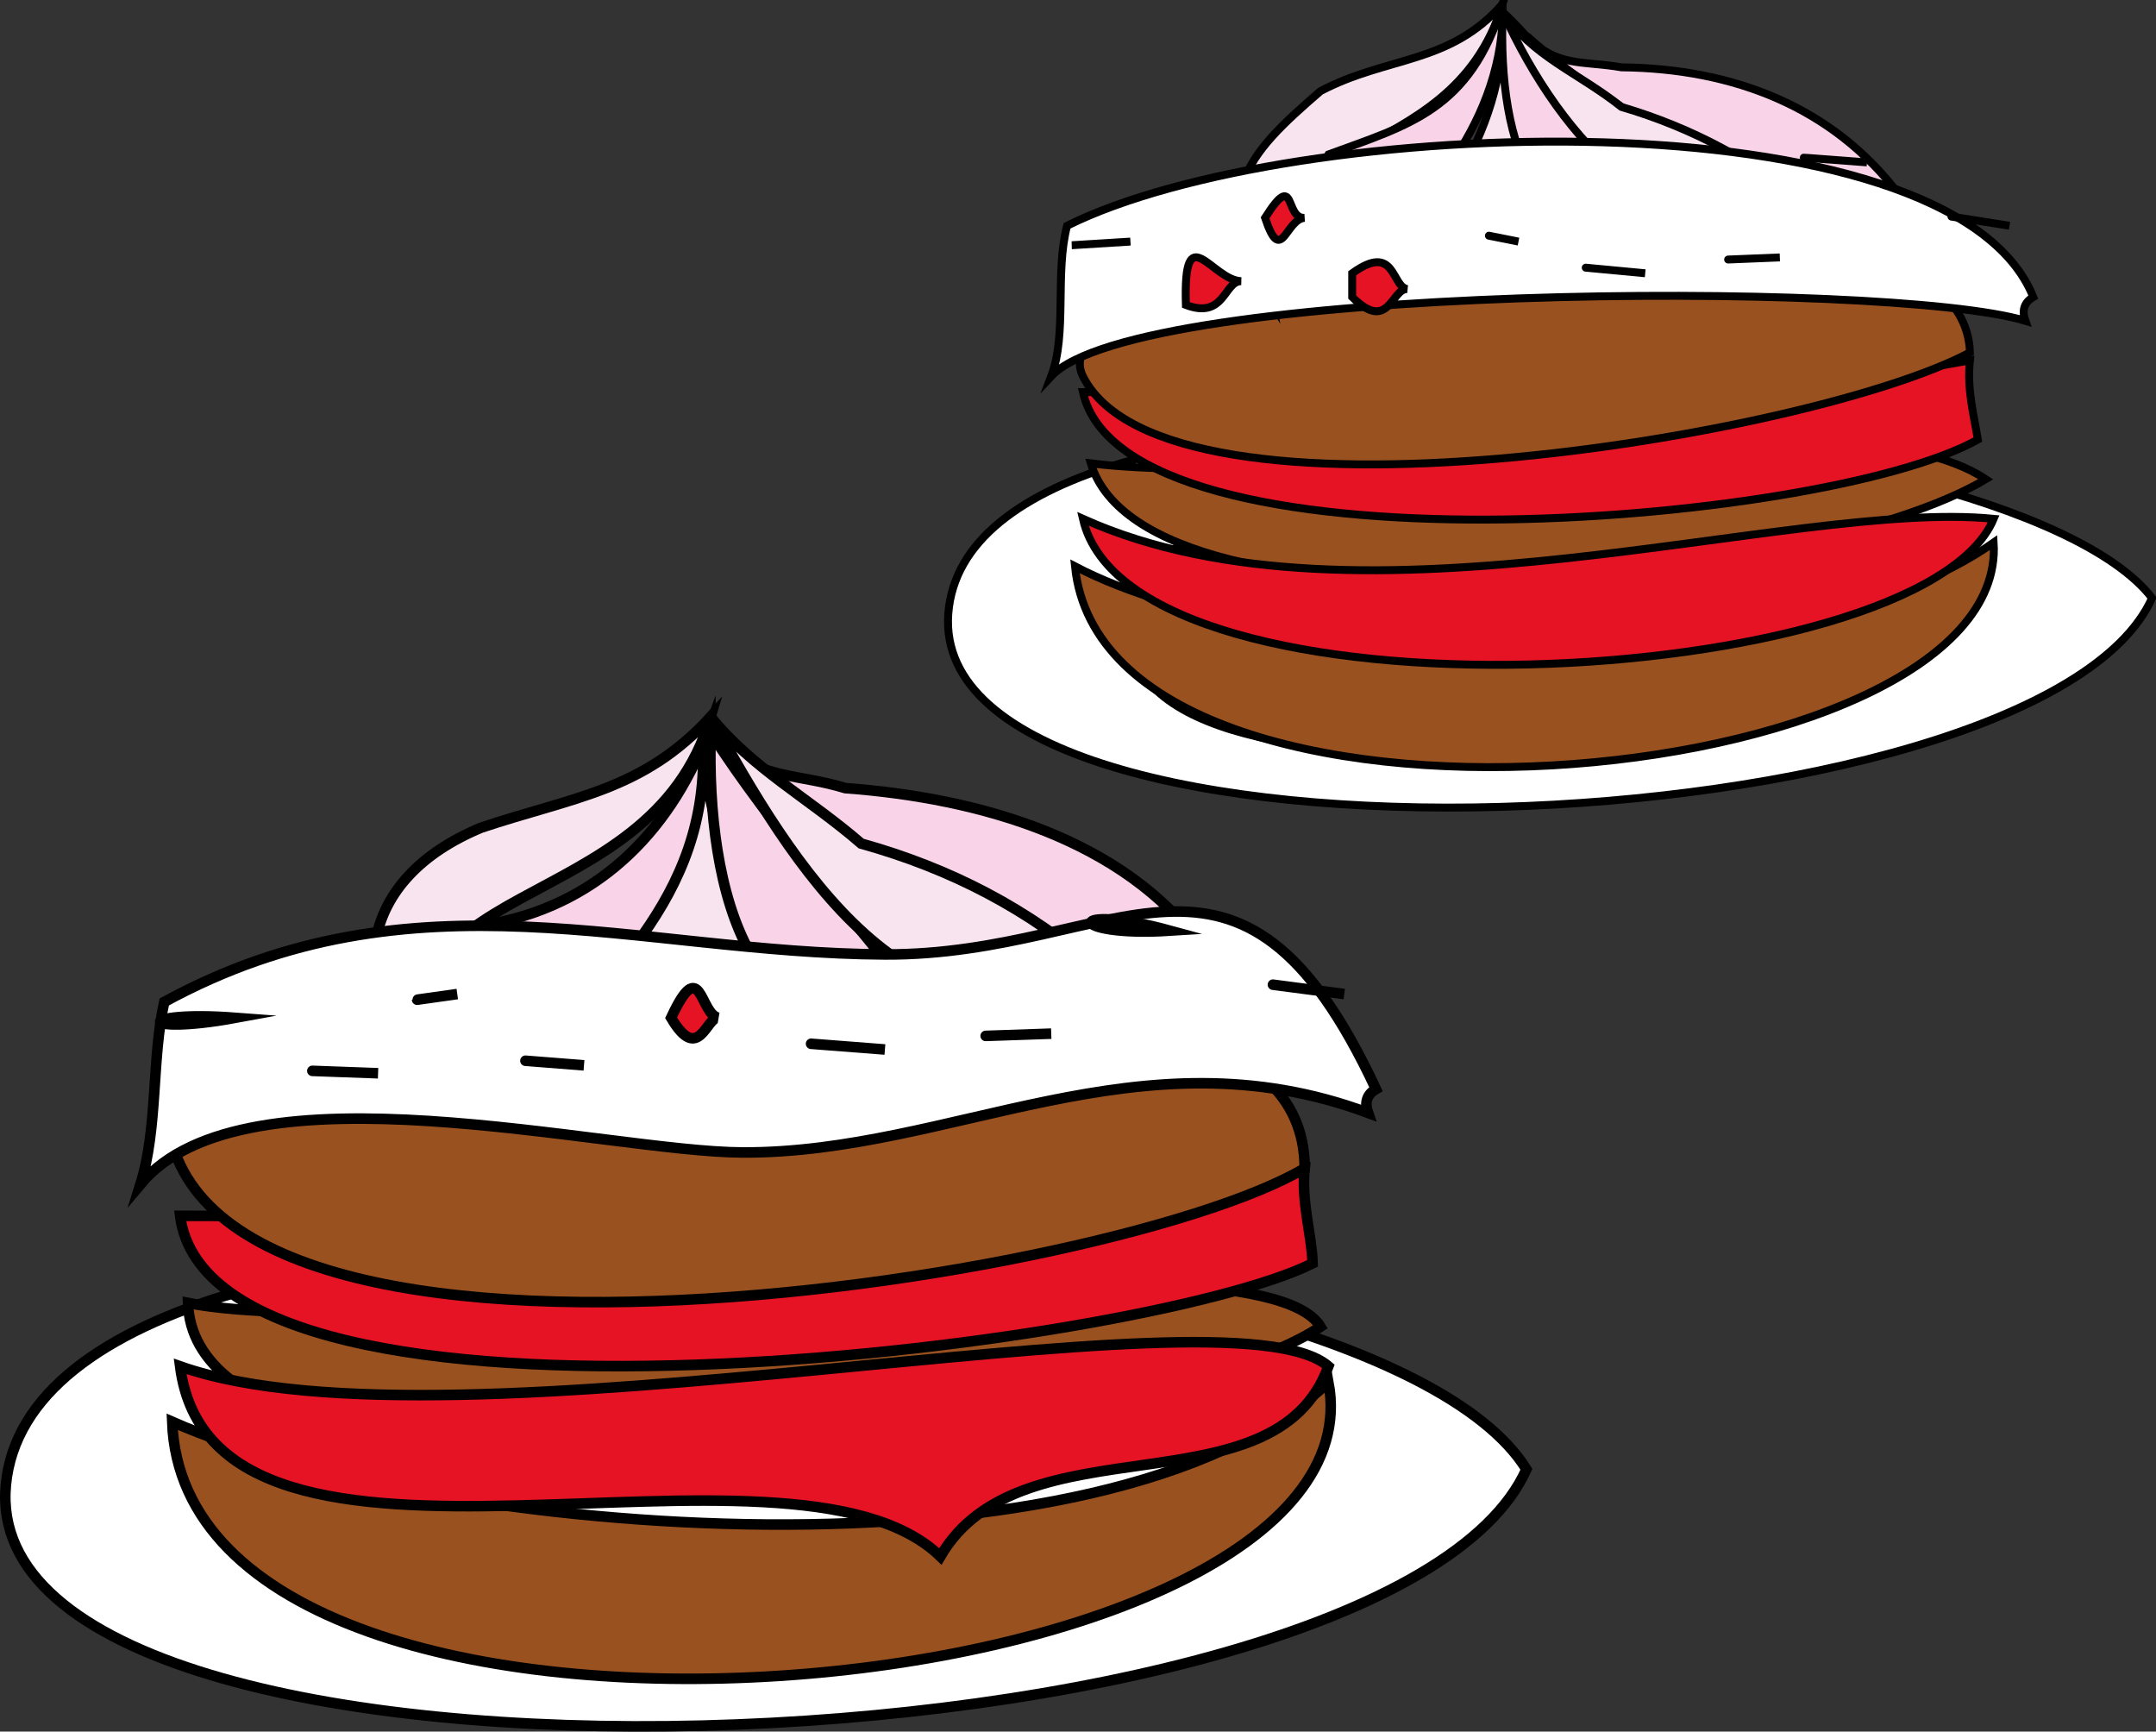 <svg xmlns="http://www.w3.org/2000/svg" xmlns:xlink="http://www.w3.org/1999/xlink" version="1.1" id="Layer_1" x="0px" y="0px" enable-background="new 0 0 822.05 841.89" xml:space="preserve" viewBox="308.72 341.74 204.18 163.96">
<rect x="308.72" y="341.74" width="204.18" height="163.96" fill="#333333" stroke="none"/>
<path fill-rule="evenodd" clip-rule="evenodd" fill="#FFFFFF" stroke="#000000" stroke-linecap="square" stroke-miterlimit="10" d="  M453.277,480.863c-13.116,29.408-147.087,34.813-144.002,1.5C312.458,447.998,437.942,456.072,453.277,480.863z"/>
<path fill-rule="evenodd" clip-rule="evenodd" fill="#FFFFFF" stroke="#000000" stroke-linecap="square" stroke-miterlimit="10" d="  M430.777,481.613c-10.485,18.166-99.004,27.281-99.752,2.25C330.27,458.544,419.06,466.016,430.777,481.613z"/>
<path fill-rule="evenodd" clip-rule="evenodd" fill="#99521F" stroke="#000000" stroke-linecap="square" stroke-miterlimit="10" d="  M433.777,467.363c-6.238-10.339-86.332,1.914-107.252-2.25C327.241,488.706,416.504,478.884,433.777,467.363z"/>
<path fill-rule="evenodd" clip-rule="evenodd" fill="#99521F" stroke="#000000" stroke-linecap="square" stroke-miterlimit="10" d="  M434.527,472.613c-21.096,19.867-84.279,14.824-109.502,3.75C326.416,514.426,440.4,503.71,434.527,472.613z"/>
<path fill-rule="evenodd" clip-rule="evenodd" fill="#E61324" stroke="#000000" stroke-linecap="square" stroke-miterlimit="10" d="  M434.527,471.113c-9.525-8.229-82.801,9.119-108.752,0c3.217,25.058,57.681,4.099,72,18  C405.471,475.899,429.415,485.199,434.527,471.113z"/>
<path fill-rule="evenodd" clip-rule="evenodd" fill="#E61324" stroke="#000000" stroke-linecap="square" stroke-miterlimit="10" d="  M433.027,461.363c-0.072-2.68-1.093-5.822-0.75-9c-35.286,5.305-70.928,4.5-106.502,4.5  C328.791,480.523,417.185,469.315,433.027,461.363z"/>
<path fill-rule="evenodd" clip-rule="evenodd" fill="#99521F" stroke="#000000" stroke-linecap="square" stroke-miterlimit="10" d="  M432.277,452.363c-0.012-28.182-83.806-7.084-107.252-10.5C316.616,478.274,413.248,463.662,432.277,452.363z"/>
<path fill-rule="evenodd" clip-rule="evenodd" fill="#F8E4EF" stroke="#000000" stroke-linecap="square" stroke-miterlimit="10" d="  M354.275,420.113c-11.544,4.824-13.187,14.775-5.25,24.75c-6.14-20.941,21.154-15.43,27-35.248  C369.59,416.635,363.034,417.184,354.275,420.113z"/>
<path fill-rule="evenodd" clip-rule="evenodd" fill="#F9D3E7" stroke="#000000" stroke-linecap="square" stroke-miterlimit="10" d="  M388.775,416.365c-4.386-1.337-7.562-0.841-11.25-3.75c11.205,9.346,30.719,22.568,45.002,18.748  C415.183,421.261,401.641,417.313,388.775,416.365z"/>
<path fill-rule="evenodd" clip-rule="evenodd" fill="#F9D3E7" stroke="#000000" stroke-linecap="square" stroke-miterlimit="10" d="  M355.775,429.113c-13.228,7.174-9.677,17.155,3.75,9.75c10.836-5.976,16.69-15.002,16.5-28.498  C372.54,420.117,365.665,427.105,355.775,429.113z"/>
<path fill-rule="evenodd" clip-rule="evenodd" fill="#F8E4EF" stroke="#000000" stroke-linecap="square" stroke-miterlimit="10" d="  M380.525,432.863c-1.706-6.036-4.878-13.464-5.25-20.998c0.831,15.293-10.24,23.046-17.25,32.248c7.796-0.44,18.134-1.935,25.5-4.5  C383.188,436.5,381.69,435.5,380.525,432.863z"/>
<path fill-rule="evenodd" clip-rule="evenodd" fill="#F9D3E7" stroke="#000000" stroke-linecap="square" stroke-miterlimit="10" d="  M376.025,411.115c-0.443,14.765,3.63,32.044,20.25,26.248C389.472,428.618,381.918,420.286,376.025,411.115z"/>
<path fill-rule="evenodd" clip-rule="evenodd" fill="#F8E4EF" stroke="#000000" stroke-linecap="square" stroke-miterlimit="10" d="  M390.275,421.613c-4.862-4.226-10.335-7.121-14.25-11.998c7.558,13.776,19.119,33.043,36.75,23.998  C406.174,427.803,398.71,423.966,390.275,421.613z"/>
<path fill-rule="evenodd" clip-rule="evenodd" fill="#FFFFFF" stroke="#000000" stroke-linecap="square" stroke-miterlimit="10" d="  M324.275,436.613c-1.203,5.433-0.59,11.931-2.25,17.25c9.909-11.88,44.028-3.06,57-3c19.823,0.092,37.555-11.817,59.252-3.75  c-0.354-1-0.104-1.75,0.75-2.25c-13.014-27.888-24.265-12.646-46.502-12.75C369.124,432.003,347.875,423.732,324.275,436.613z"/>
<path fill-rule="evenodd" clip-rule="evenodd" fill="#E61324" stroke="#000000" stroke-linecap="square" stroke-miterlimit="10" d="  M331.025,438.113C321.61,439.844,321.396,437.383,331.025,438.113L331.025,438.113z"/>
<path fill-rule="evenodd" clip-rule="evenodd" fill="#E61324" stroke="#000000" stroke-linecap="square" stroke-miterlimit="10" d="  M344.525,443.363C336.774,443.082,335.678,443.042,344.525,443.363L344.525,443.363z"/>
<path fill-rule="evenodd" clip-rule="evenodd" fill="#E61324" stroke="#000000" stroke-linecap="square" stroke-miterlimit="10" d="  M364.025,442.613C356.215,442.001,357.045,442.067,364.025,442.613L364.025,442.613z"/>
<path fill-rule="evenodd" clip-rule="evenodd" fill="#E61324" stroke="#000000" stroke-linecap="square" stroke-miterlimit="10" d="  M376.775,438.113c-1.154-0.193-1.866,4.458-4.5,0C375.135,431.944,374.965,437.809,376.775,438.113z"/>
<path fill-rule="evenodd" clip-rule="evenodd" fill="#E61324" stroke="#000000" stroke-linecap="square" stroke-miterlimit="10" d="  M392.525,441.113C382.872,440.367,383.285,440.398,392.525,441.113L392.525,441.113z"/>
<path fill-rule="evenodd" clip-rule="evenodd" fill="#E61324" stroke="#000000" stroke-linecap="square" stroke-miterlimit="10" d="  M408.275,439.613C400.24,439.889,399.755,439.906,408.275,439.613L408.275,439.613z"/>
<path fill-rule="evenodd" clip-rule="evenodd" fill="#E61324" stroke="#000000" stroke-linecap="square" stroke-miterlimit="10" d="  M419.527,429.863C409.536,430.5,409.577,427.143,419.527,429.863L419.527,429.863z"/>
<path fill-rule="evenodd" clip-rule="evenodd" fill="#E61324" stroke="#000000" stroke-linecap="square" stroke-miterlimit="10" d="  M436.027,435.863C426.66,434.634,427.159,434.7,436.027,435.863L436.027,435.863z"/>
<path fill-rule="evenodd" clip-rule="evenodd" fill="#E61324" stroke="#000000" stroke-linecap="square" stroke-miterlimit="10" d="  M352.025,435.863C345.732,436.751,348.344,436.383,352.025,435.863L352.025,435.863z"/>
<path fill-rule="evenodd" clip-rule="evenodd" fill="#FFFFFF" stroke="#000000" stroke-width="0.75" stroke-linecap="square" stroke-miterlimit="10" d="  M512.527,398.365c-10.734,23.87-115.977,28.371-114.002,1.5C400.551,372.306,498.769,380.519,512.527,398.365z"/>
<path fill-rule="evenodd" clip-rule="evenodd" fill="#FFFFFF" stroke="#000000" stroke-width="0.75" stroke-linecap="square" stroke-miterlimit="10" d="  M494.527,399.115c-8.202,13.744-79.416,21.838-78.75,2.25C416.525,379.369,484.886,388.858,494.527,399.115z"/>
<path fill-rule="evenodd" clip-rule="evenodd" fill="#99521F" stroke="#000000" stroke-width="0.75" stroke-linecap="square" stroke-miterlimit="10" d="  M496.777,387.115c-13.701-9.123-61.843,1.323-84.752-1.5C417.389,403.243,480.009,397.163,496.777,387.115z"/>
<path fill-rule="evenodd" clip-rule="evenodd" fill="#99521F" stroke="#000000" stroke-width="0.75" stroke-linecap="square" stroke-miterlimit="10" d="  M497.527,393.115c-19.018,13.438-67.475,12.466-87.002,2.25C413.463,424.625,499.031,417.121,497.527,393.115z"/>
<path fill-rule="evenodd" clip-rule="evenodd" fill="#E61324" stroke="#000000" stroke-width="0.75" stroke-linecap="square" stroke-miterlimit="10" d="  M497.527,390.865c-19.153-1.892-59.882,11.851-86.252,0C415.896,411.188,490.66,407.313,497.527,390.865z"/>
<path fill-rule="evenodd" clip-rule="evenodd" fill="#E61324" stroke="#000000" stroke-width="0.75" stroke-linecap="square" stroke-miterlimit="10" d="  M496.027,383.365c-0.376-2.33-1.044-4.758-0.75-7.5c-27.24,5.073-56.385,3-84.002,3  C415.272,396.745,481.088,391.685,496.027,383.365z"/>
<path fill-rule="evenodd" clip-rule="evenodd" fill="#99521F" stroke="#000000" stroke-width="0.75" stroke-linecap="square" stroke-miterlimit="10" d="  M495.277,375.115c-0.608-21.982-90.032-9.821-84.002,2.25C419.171,393.169,480.276,383.124,495.277,375.115z"/>
<path fill-rule="evenodd" clip-rule="evenodd" fill="#F8E4EF" stroke="#000000" stroke-width="0.75" stroke-linecap="square" stroke-miterlimit="10" d="  M433.777,350.365c-7.021,6.056-10.947,10.096-4.5,20.25c-3.059-17.492,16.677-11.984,21.75-28.5  C445.974,347.864,440.12,347.025,433.777,350.365z"/>
<path fill-rule="evenodd" clip-rule="evenodd" fill="#F9D3E7" stroke="#000000" stroke-width="0.75" stroke-linecap="square" stroke-miterlimit="10" d="  M462.277,348.115c-3.698-0.651-6.119,0.042-9-3c9.771,8.689,23.144,15.331,35.25,15C482.305,351.91,472.941,348.224,462.277,348.115  z"/>
<path fill-rule="evenodd" clip-rule="evenodd" fill="#F9D3E7" stroke="#000000" stroke-width="0.75" stroke-linecap="square" stroke-miterlimit="10" d="  M434.527,356.365c-15.457,22.657,17.144,7.228,16.5-14.25C447.936,352.158,442.198,353.541,434.527,356.365z"/>
<path fill-rule="evenodd" clip-rule="evenodd" fill="#F8E4EF" stroke="#000000" stroke-width="0.75" stroke-linecap="square" stroke-miterlimit="10" d="  M455.527,360.865c-1.424-5.688-4.351-10.826-4.5-17.25c0.283,10.95-7.09,20.142-13.5,26.25  C450.313,370.577,454.614,367.829,455.527,360.865z"/>
<path fill-rule="evenodd" clip-rule="evenodd" fill="#F9D3E7" stroke="#000000" stroke-width="0.75" stroke-linecap="square" stroke-miterlimit="10" d="  M451.027,342.865c-0.503,12.927,3.347,23.638,15.75,20.25C461.502,356.842,456.729,348.202,451.027,342.865z"/>
<path fill-rule="evenodd" clip-rule="evenodd" fill="#F8E4EF" stroke="#000000" stroke-width="0.75" stroke-linecap="square" stroke-miterlimit="10" d="  M462.277,351.865c-4.158-3.296-8.416-4.747-11.25-9c5.604,12.292,15.794,23.792,29.25,18.75  C475.153,357.099,468.946,353.83,462.277,351.865z"/>
<path fill-rule="evenodd" clip-rule="evenodd" fill="#FFFFFF" stroke="#000000" stroke-width="0.75" stroke-linecap="square" stroke-miterlimit="10" d="  M409.775,363.115c-1.174,4.522,0.028,10.234-1.5,14.25c8.148-8.737,79.196-9.169,92.252-5.25c-0.354-1-0.104-1.75,0.75-2.25  C493.427,350.344,430.952,352.564,409.775,363.115z"/>
<path fill-rule="evenodd" clip-rule="evenodd" fill="#E61324" stroke="#000000" stroke-width="0.75" stroke-linecap="square" stroke-miterlimit="10" d="  M415.777,364.615C408.342,365.077,408.349,365.077,415.777,364.615L415.777,364.615z"/>
<path fill-rule="evenodd" clip-rule="evenodd" fill="#E61324" stroke="#000000" stroke-width="0.75" stroke-linecap="square" stroke-miterlimit="10" d="  M426.277,368.365c-1.641-0.039-1.56,3.654-5.25,2.25C420.763,362.046,423.487,368.298,426.277,368.365z"/>
<path fill-rule="evenodd" clip-rule="evenodd" fill="#E61324" stroke="#000000" stroke-width="0.75" stroke-linecap="square" stroke-miterlimit="10" d="  M442.027,369.115c-1.522-0.149-1.759,4.234-5.25,0.75c0-0.75,0-1.5,0-2.25C440.911,364.625,440.475,368.962,442.027,369.115z"/>
<path fill-rule="evenodd" clip-rule="evenodd" fill="#E61324" stroke="#000000" stroke-width="0.75" stroke-linecap="square" stroke-miterlimit="10" d="  M452.527,364.615C448.981,363.91,448.596,363.833,452.527,364.615L452.527,364.615z"/>
<path fill-rule="evenodd" clip-rule="evenodd" fill="#E61324" stroke="#000000" stroke-width="0.75" stroke-linecap="square" stroke-miterlimit="10" d="  M464.527,367.615C456.744,366.883,457.097,366.917,464.527,367.615L464.527,367.615z"/>
<path fill-rule="evenodd" clip-rule="evenodd" fill="#E61324" stroke="#000000" stroke-width="0.75" stroke-linecap="square" stroke-miterlimit="10" d="  M477.277,366.115C470.861,366.376,470.633,366.386,477.277,366.115L477.277,366.115z"/>
<path fill-rule="evenodd" clip-rule="evenodd" fill="#E61324" stroke="#000000" stroke-width="0.75" stroke-linecap="square" stroke-miterlimit="10" d="  M485.527,357.115C477.658,356.524,477.446,356.508,485.527,357.115L485.527,357.115z"/>
<path fill-rule="evenodd" clip-rule="evenodd" fill="#E61324" stroke="#000000" stroke-width="0.75" stroke-linecap="square" stroke-miterlimit="10" d="  M499.027,363.115C491.363,361.908,491.863,361.987,499.027,363.115L499.027,363.115z"/>
<path fill-rule="evenodd" clip-rule="evenodd" fill="#E61324" stroke="#000000" stroke-width="0.75" stroke-linecap="square" stroke-miterlimit="10" d="  M432.277,362.365c-1.813,0.128-2.21,4.632-3.75,0C431.481,357.701,430.342,362.501,432.277,362.365z"/>
</svg>